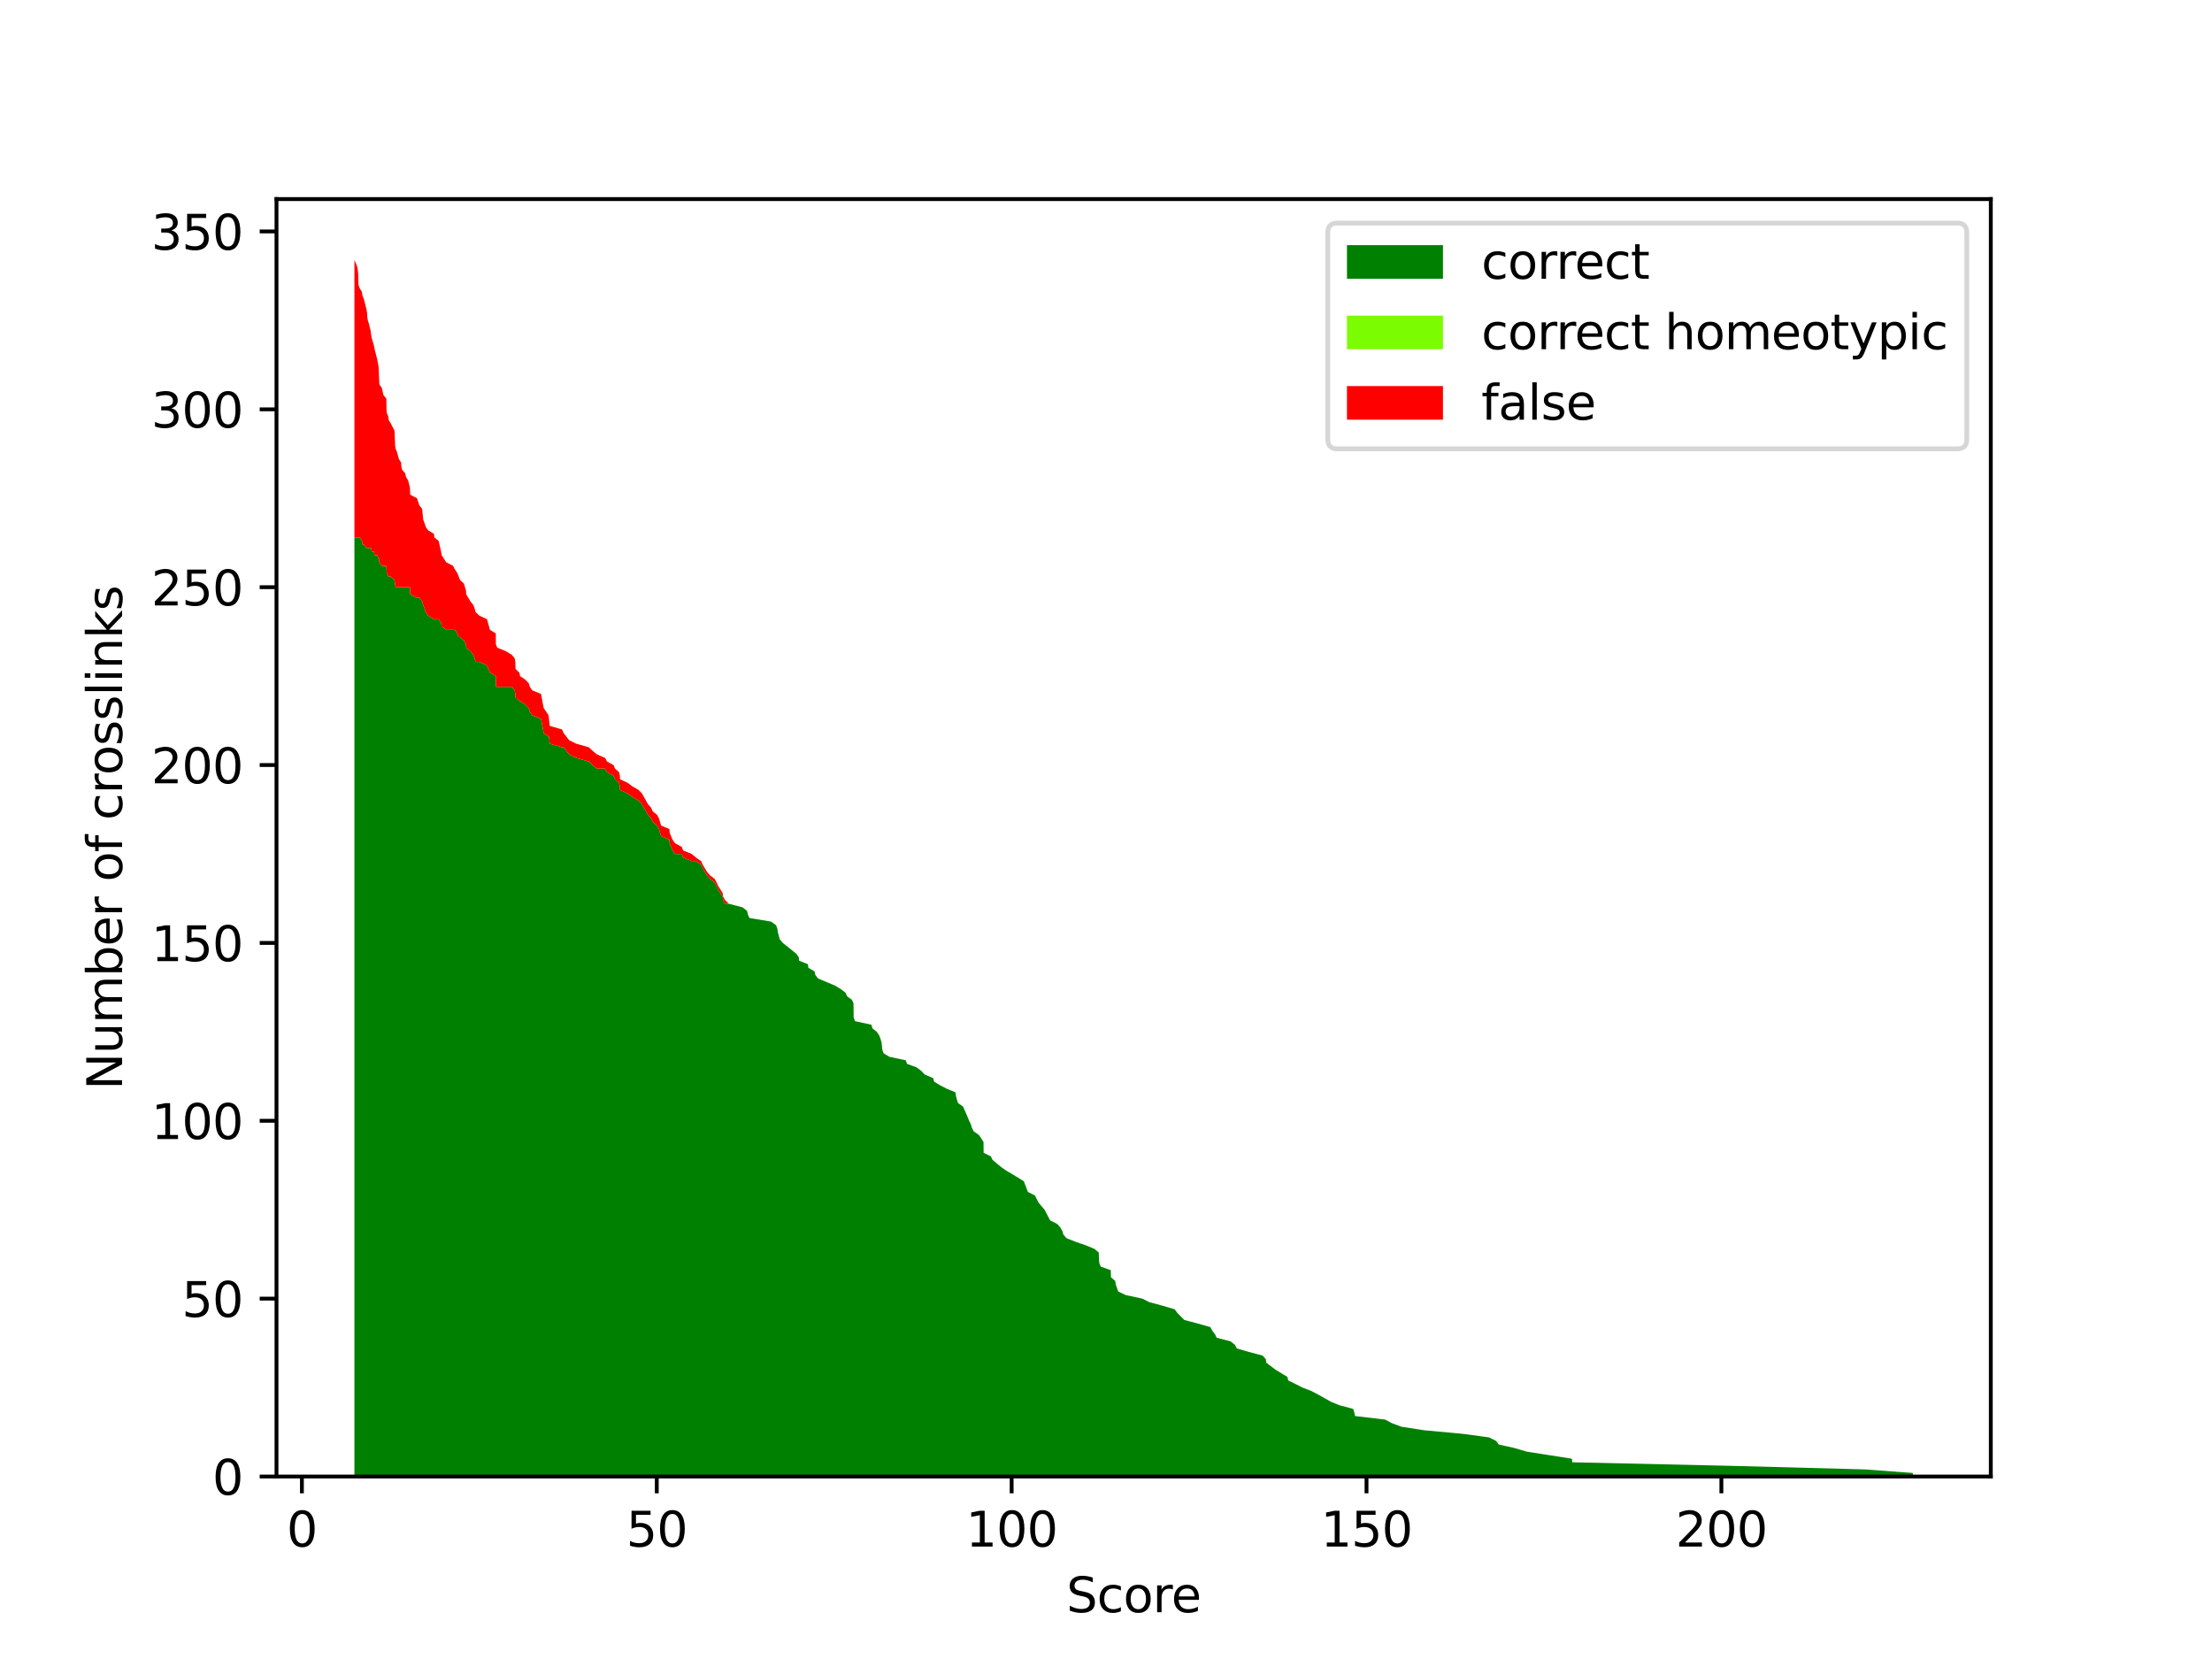 <?xml version="1.0" encoding="utf-8" standalone="no"?>
<!DOCTYPE svg PUBLIC "-//W3C//DTD SVG 1.1//EN"
  "http://www.w3.org/Graphics/SVG/1.1/DTD/svg11.dtd">
<svg xmlns:xlink="http://www.w3.org/1999/xlink" width="460.8pt" height="345.6pt" viewBox="0 0 460.8 345.6" xmlns="http://www.w3.org/2000/svg" version="1.1">
 <defs>
  <style type="text/css">*{stroke-linejoin: round; stroke-linecap: butt}</style>
 </defs>
 <g id="figure_1">
  <g id="patch_1">
   <path d="M 0 345.6 
L 460.8 345.6 
L 460.8 0 
L 0 0 
z
" style="fill: #ffffff"/>
  </g>
  <g id="axes_1">
   <g id="patch_2">
    <path d="M 57.6 307.584 
L 414.72 307.584 
L 414.72 41.472 
L 57.6 41.472 
z
" style="fill: #ffffff"/>
   </g>
   <g id="PolyCollection_1">
    <path d="M 73.833 111.946 
L 73.833 307.584 
L 74.439 307.584 
L 74.557 307.584 
L 74.616 307.584 
L 74.631 307.584 
L 74.675 307.584 
L 74.942 307.584 
L 75.4 307.584 
L 75.503 307.584 
L 75.799 307.584 
L 76.361 307.584 
L 76.479 307.584 
L 76.509 307.584 
L 76.627 307.584 
L 76.864 307.584 
L 77.219 307.584 
L 77.307 307.584 
L 77.44 307.584 
L 77.662 307.584 
L 77.884 307.584 
L 78.017 307.584 
L 78.594 307.584 
L 78.86 307.584 
L 78.904 307.584 
L 78.963 307.584 
L 79.037 307.584 
L 79.54 307.584 
L 79.88 307.584 
L 80.486 307.584 
L 80.516 307.584 
L 80.575 307.584 
L 80.885 307.584 
L 80.974 307.584 
L 81.418 307.584 
L 82.186 307.584 
L 82.305 307.584 
L 82.393 307.584 
L 82.704 307.584 
L 83.103 307.584 
L 83.576 307.584 
L 83.606 307.584 
L 83.768 307.584 
L 84.419 307.584 
L 84.582 307.584 
L 85.025 307.584 
L 85.395 307.584 
L 85.454 307.584 
L 86.873 307.584 
L 87.361 307.584 
L 87.938 307.584 
L 88.16 307.584 
L 88.441 307.584 
L 88.677 307.584 
L 89.165 307.584 
L 90.407 307.584 
L 90.481 307.584 
L 91.383 307.584 
L 91.886 307.584 
L 92.004 307.584 
L 92.95 307.584 
L 94.384 307.584 
L 94.754 307.584 
L 95.271 307.584 
L 95.552 307.584 
L 95.848 307.584 
L 96.646 307.584 
L 97.075 307.584 
L 97.119 307.584 
L 98.007 307.584 
L 98.598 307.584 
L 98.879 307.584 
L 99.071 307.584 
L 99.855 307.584 
L 101.452 307.584 
L 102.073 307.584 
L 103.285 307.584 
L 103.3 307.584 
L 103.581 307.584 
L 105.384 307.584 
L 106.612 307.584 
L 107.218 307.584 
L 107.351 307.584 
L 107.395 307.584 
L 108.194 307.584 
L 108.342 307.584 
L 109.436 307.584 
L 110.145 307.584 
L 110.382 307.584 
L 110.87 307.584 
L 112.703 307.584 
L 113.117 307.584 
L 113.28 307.584 
L 114.27 307.584 
L 114.359 307.584 
L 114.537 307.584 
L 117.094 307.584 
L 117.405 307.584 
L 118.558 307.584 
L 120.037 307.584 
L 122.668 307.584 
L 123.437 307.584 
L 124.354 307.584 
L 126.054 307.584 
L 126.453 307.584 
L 127.799 307.584 
L 128.124 307.584 
L 128.967 307.584 
L 129.13 307.584 
L 129.159 307.584 
L 130.756 307.584 
L 131.747 307.584 
L 133.033 307.584 
L 133.743 307.584 
L 134.985 307.584 
L 135.65 307.584 
L 135.96 307.584 
L 136.877 307.584 
L 137.276 307.584 
L 137.72 307.584 
L 139.464 307.584 
L 139.494 307.584 
L 140.115 307.584 
L 140.647 307.584 
L 142.022 307.584 
L 142.303 307.584 
L 144.107 307.584 
L 144.979 307.584 
L 146.059 307.584 
L 146.384 307.584 
L 147.271 307.584 
L 147.907 307.584 
L 148.883 307.584 
L 149.282 307.584 
L 149.622 307.584 
L 150.553 307.584 
L 150.642 307.584 
L 151.071 307.584 
L 151.825 307.584 
L 154.693 307.584 
L 155.625 307.584 
L 155.802 307.584 
L 156.113 307.584 
L 160.607 307.584 
L 161.657 307.584 
L 161.938 307.584 
L 162.042 307.584 
L 162.441 307.584 
L 163.077 307.584 
L 165.856 307.584 
L 166.388 307.584 
L 166.477 307.584 
L 168.31 307.584 
L 168.399 307.584 
L 169.686 307.584 
L 169.848 307.584 
L 170.425 307.584 
L 173.944 307.584 
L 175.171 307.584 
L 176.132 307.584 
L 176.472 307.584 
L 177.477 307.584 
L 177.803 307.584 
L 177.832 307.584 
L 178.128 307.584 
L 181.528 307.584 
L 181.735 307.584 
L 182.652 307.584 
L 183.155 307.584 
L 183.436 307.584 
L 183.643 307.584 
L 183.805 307.584 
L 184.057 307.584 
L 185.24 307.584 
L 188.685 307.584 
L 188.951 307.584 
L 190.976 307.584 
L 191.937 307.584 
L 192.647 307.584 
L 194.392 307.584 
L 194.599 307.584 
L 195.811 307.584 
L 197.23 307.584 
L 199.034 307.584 
L 199.138 307.584 
L 199.33 307.584 
L 199.567 307.584 
L 200.616 307.584 
L 201.282 307.584 
L 201.888 307.584 
L 202.257 307.584 
L 202.464 307.584 
L 202.864 307.584 
L 203.928 307.584 
L 204.446 307.584 
L 204.889 307.584 
L 204.904 307.584 
L 206.412 307.584 
L 206.767 307.584 
L 208.541 307.584 
L 209.606 307.584 
L 212.09 307.584 
L 213.287 307.584 
L 214.13 307.584 
L 215.594 307.584 
L 216.348 307.584 
L 216.969 307.584 
L 217.605 307.584 
L 218.758 307.584 
L 220.236 307.584 
L 220.887 307.584 
L 221.316 307.584 
L 221.523 307.584 
L 222.173 307.584 
L 224.021 307.584 
L 226.165 307.584 
L 227.969 307.584 
L 228.886 307.584 
L 228.945 307.584 
L 229.004 307.584 
L 229.314 307.584 
L 231.399 307.584 
L 231.429 307.584 
L 232.316 307.584 
L 232.434 307.584 
L 232.937 307.584 
L 234.534 307.584 
L 237.979 307.584 
L 239.442 307.584 
L 242.222 307.584 
L 244.721 307.584 
L 245.253 307.584 
L 246.731 307.584 
L 249.541 307.584 
L 252.143 307.584 
L 252.542 307.584 
L 253.104 307.584 
L 253.459 307.584 
L 256.342 307.584 
L 257.273 307.584 
L 257.643 307.584 
L 260.201 307.584 
L 263.025 307.584 
L 263.69 307.584 
L 263.779 307.584 
L 265.745 307.584 
L 268.185 307.584 
L 268.362 307.584 
L 269.885 307.584 
L 271.334 307.584 
L 273.241 307.584 
L 274.646 307.584 
L 277.278 307.584 
L 279.111 307.584 
L 281.891 307.584 
L 282.127 307.584 
L 282.275 307.584 
L 288.559 307.584 
L 289.949 307.584 
L 291.93 307.584 
L 296.676 307.584 
L 304.675 307.584 
L 310.175 307.584 
L 311.668 307.584 
L 312.201 307.584 
L 315.512 307.584 
L 318.011 307.584 
L 322.742 307.584 
L 327.459 307.584 
L 327.533 307.584 
L 360.593 307.584 
L 388.419 307.584 
L 398.487 307.584 
L 398.487 306.843 
L 398.487 306.843 
L 388.419 306.102 
L 360.593 305.361 
L 327.533 304.62 
L 327.459 303.879 
L 322.742 303.138 
L 318.011 302.397 
L 315.512 301.656 
L 312.201 300.915 
L 311.668 300.173 
L 310.175 299.432 
L 304.675 298.691 
L 296.676 297.95 
L 291.93 297.209 
L 289.949 296.468 
L 288.559 295.727 
L 282.275 294.986 
L 282.127 294.245 
L 281.891 293.504 
L 279.111 292.763 
L 277.278 292.022 
L 274.646 290.54 
L 273.241 289.799 
L 271.334 289.058 
L 269.885 288.317 
L 268.362 287.576 
L 268.185 286.835 
L 265.745 285.352 
L 263.779 283.87 
L 263.69 283.129 
L 263.025 282.388 
L 260.201 281.647 
L 257.643 280.906 
L 257.273 280.165 
L 256.342 279.424 
L 253.459 278.683 
L 253.104 277.942 
L 252.542 277.201 
L 252.143 276.46 
L 249.541 275.719 
L 246.731 274.978 
L 245.253 273.496 
L 244.721 272.755 
L 242.222 272.013 
L 239.442 271.272 
L 237.979 270.531 
L 234.534 269.79 
L 232.937 269.049 
L 232.434 267.567 
L 232.316 266.826 
L 231.429 266.085 
L 231.399 264.603 
L 229.314 263.862 
L 229.004 263.121 
L 228.945 262.38 
L 228.886 260.898 
L 227.969 260.157 
L 226.165 259.416 
L 224.021 258.675 
L 222.173 257.933 
L 221.523 257.192 
L 221.316 256.451 
L 220.887 255.71 
L 220.236 254.969 
L 218.758 254.228 
L 217.605 252.005 
L 216.969 251.264 
L 216.348 250.523 
L 215.594 249.041 
L 214.13 248.3 
L 213.287 246.077 
L 212.09 245.336 
L 209.606 243.853 
L 208.541 243.112 
L 206.767 241.63 
L 206.412 240.889 
L 204.904 240.148 
L 204.889 237.925 
L 204.446 237.184 
L 203.928 236.443 
L 202.864 235.702 
L 202.464 234.961 
L 202.257 234.22 
L 201.888 233.479 
L 201.282 231.997 
L 200.616 230.515 
L 199.567 229.773 
L 199.33 229.032 
L 199.138 228.291 
L 199.034 227.55 
L 197.23 226.809 
L 195.811 226.068 
L 194.599 225.327 
L 194.392 224.586 
L 192.647 223.845 
L 191.937 223.104 
L 190.976 222.363 
L 188.951 221.622 
L 188.685 220.881 
L 185.24 220.14 
L 184.057 219.399 
L 183.805 218.658 
L 183.643 217.176 
L 183.436 216.435 
L 183.155 215.693 
L 182.652 214.952 
L 181.735 214.211 
L 181.528 213.47 
L 178.128 212.729 
L 177.832 211.988 
L 177.803 209.024 
L 177.477 208.283 
L 176.472 207.542 
L 176.132 206.801 
L 175.171 206.06 
L 173.944 205.319 
L 170.425 203.837 
L 169.848 203.096 
L 169.686 202.355 
L 168.399 201.613 
L 168.31 200.872 
L 166.477 200.131 
L 166.388 199.39 
L 165.856 198.649 
L 163.077 196.426 
L 162.441 195.685 
L 162.042 194.203 
L 161.938 193.462 
L 161.657 192.721 
L 160.607 191.98 
L 156.113 191.239 
L 155.802 190.498 
L 155.625 189.757 
L 154.693 189.016 
L 151.825 188.275 
L 151.071 188.275 
L 150.642 187.533 
L 150.553 186.792 
L 149.622 185.31 
L 149.282 184.569 
L 148.883 183.828 
L 147.907 183.087 
L 147.271 182.346 
L 146.384 180.864 
L 146.059 180.123 
L 144.979 179.382 
L 144.107 179.382 
L 142.303 178.641 
L 142.022 177.9 
L 140.647 177.9 
L 140.115 177.159 
L 139.494 175.677 
L 139.464 174.936 
L 137.72 174.195 
L 137.276 172.712 
L 136.877 171.971 
L 135.96 171.23 
L 135.65 170.489 
L 134.985 169.748 
L 133.743 167.525 
L 133.033 166.784 
L 131.747 166.043 
L 130.756 165.302 
L 129.159 164.561 
L 129.13 163.82 
L 128.967 163.079 
L 128.124 162.338 
L 127.799 161.597 
L 126.453 160.856 
L 126.054 160.115 
L 124.354 160.115 
L 123.437 159.373 
L 122.668 158.632 
L 120.037 157.891 
L 118.558 157.15 
L 117.405 155.668 
L 117.094 155.668 
L 114.537 154.927 
L 114.359 153.445 
L 114.27 153.445 
L 113.28 152.704 
L 113.117 151.963 
L 112.703 149.74 
L 110.87 148.999 
L 110.382 148.258 
L 110.145 147.517 
L 109.436 146.776 
L 108.342 146.035 
L 108.194 146.035 
L 107.395 145.293 
L 107.351 144.552 
L 107.218 143.811 
L 106.612 143.07 
L 105.384 143.07 
L 103.581 143.07 
L 103.3 143.07 
L 103.285 140.847 
L 102.073 140.106 
L 101.452 138.624 
L 99.855 137.883 
L 99.071 137.883 
L 98.879 137.142 
L 98.598 136.401 
L 98.007 135.66 
L 97.119 134.919 
L 97.075 134.178 
L 96.646 133.437 
L 95.848 132.696 
L 95.552 132.696 
L 95.271 131.955 
L 94.754 131.213 
L 94.384 131.213 
L 92.95 131.213 
L 92.004 130.472 
L 91.886 129.731 
L 91.383 128.99 
L 90.481 128.99 
L 90.407 128.99 
L 89.165 128.249 
L 88.677 127.508 
L 88.441 126.767 
L 88.16 126.026 
L 87.938 125.285 
L 87.361 124.544 
L 86.873 124.544 
L 85.454 123.803 
L 85.395 122.321 
L 85.025 122.321 
L 84.582 122.321 
L 84.419 122.321 
L 83.768 122.321 
L 83.606 122.321 
L 83.576 122.321 
L 83.103 122.321 
L 82.704 122.321 
L 82.393 122.321 
L 82.305 121.58 
L 82.186 120.839 
L 81.418 120.098 
L 80.974 120.098 
L 80.885 120.098 
L 80.575 119.357 
L 80.516 118.616 
L 80.486 117.875 
L 79.88 117.875 
L 79.54 117.875 
L 79.037 117.133 
L 78.963 116.392 
L 78.904 116.392 
L 78.86 116.392 
L 78.594 115.651 
L 78.017 115.651 
L 77.884 114.91 
L 77.662 114.91 
L 77.44 114.91 
L 77.307 114.169 
L 77.219 114.169 
L 76.864 114.169 
L 76.627 114.169 
L 76.509 114.169 
L 76.479 114.169 
L 76.361 114.169 
L 75.799 113.428 
L 75.503 113.428 
L 75.4 112.687 
L 74.942 111.946 
L 74.675 111.946 
L 74.631 111.946 
L 74.616 111.946 
L 74.557 111.946 
L 74.439 111.946 
L 73.833 111.946 
z
" clip-path="url(#p757b08c374)" style="fill: #008000"/>
   </g>
   <g id="PolyCollection_2">
    <path d="M 73.833 111.946 
L 73.833 111.946 
L 74.439 111.946 
L 74.557 111.946 
L 74.616 111.946 
L 74.631 111.946 
L 74.675 111.946 
L 74.942 111.946 
L 75.4 112.687 
L 75.503 113.428 
L 75.799 113.428 
L 76.361 114.169 
L 76.479 114.169 
L 76.509 114.169 
L 76.627 114.169 
L 76.864 114.169 
L 77.219 114.169 
L 77.307 114.169 
L 77.44 114.91 
L 77.662 114.91 
L 77.884 114.91 
L 78.017 115.651 
L 78.594 115.651 
L 78.86 116.392 
L 78.904 116.392 
L 78.963 116.392 
L 79.037 117.133 
L 79.54 117.875 
L 79.88 117.875 
L 80.486 117.875 
L 80.516 118.616 
L 80.575 119.357 
L 80.885 120.098 
L 80.974 120.098 
L 81.418 120.098 
L 82.186 120.839 
L 82.305 121.58 
L 82.393 122.321 
L 82.704 122.321 
L 83.103 122.321 
L 83.576 122.321 
L 83.606 122.321 
L 83.768 122.321 
L 84.419 122.321 
L 84.582 122.321 
L 85.025 122.321 
L 85.395 122.321 
L 85.454 123.803 
L 86.873 124.544 
L 87.361 124.544 
L 87.938 125.285 
L 88.16 126.026 
L 88.441 126.767 
L 88.677 127.508 
L 89.165 128.249 
L 90.407 128.99 
L 90.481 128.99 
L 91.383 128.99 
L 91.886 129.731 
L 92.004 130.472 
L 92.95 131.213 
L 94.384 131.213 
L 94.754 131.213 
L 95.271 131.955 
L 95.552 132.696 
L 95.848 132.696 
L 96.646 133.437 
L 97.075 134.178 
L 97.119 134.919 
L 98.007 135.66 
L 98.598 136.401 
L 98.879 137.142 
L 99.071 137.883 
L 99.855 137.883 
L 101.452 138.624 
L 102.073 140.106 
L 103.285 140.847 
L 103.3 143.07 
L 103.581 143.07 
L 105.384 143.07 
L 106.612 143.07 
L 107.218 143.811 
L 107.351 144.552 
L 107.395 145.293 
L 108.194 146.035 
L 108.342 146.035 
L 109.436 146.776 
L 110.145 147.517 
L 110.382 148.258 
L 110.87 148.999 
L 112.703 149.74 
L 113.117 151.963 
L 113.28 152.704 
L 114.27 153.445 
L 114.359 153.445 
L 114.537 154.927 
L 117.094 155.668 
L 117.405 155.668 
L 118.558 157.15 
L 120.037 157.891 
L 122.668 158.632 
L 123.437 159.373 
L 124.354 160.115 
L 126.054 160.115 
L 126.453 160.856 
L 127.799 161.597 
L 128.124 162.338 
L 128.967 163.079 
L 129.13 163.82 
L 129.159 164.561 
L 130.756 165.302 
L 131.747 166.043 
L 133.033 166.784 
L 133.743 167.525 
L 134.985 169.748 
L 135.65 170.489 
L 135.96 171.23 
L 136.877 171.971 
L 137.276 172.712 
L 137.72 174.195 
L 139.464 174.936 
L 139.494 175.677 
L 140.115 177.159 
L 140.647 177.9 
L 142.022 177.9 
L 142.303 178.641 
L 144.107 179.382 
L 144.979 179.382 
L 146.059 180.123 
L 146.384 180.864 
L 147.271 182.346 
L 147.907 183.087 
L 148.883 183.828 
L 149.282 184.569 
L 149.622 185.31 
L 150.553 186.792 
L 150.642 187.533 
L 151.071 188.275 
L 151.825 188.275 
L 154.693 189.016 
L 155.625 189.757 
L 155.802 190.498 
L 156.113 191.239 
L 160.607 191.98 
L 161.657 192.721 
L 161.938 193.462 
L 162.042 194.203 
L 162.441 195.685 
L 163.077 196.426 
L 165.856 198.649 
L 166.388 199.39 
L 166.477 200.131 
L 168.31 200.872 
L 168.399 201.613 
L 169.686 202.355 
L 169.848 203.096 
L 170.425 203.837 
L 173.944 205.319 
L 175.171 206.06 
L 176.132 206.801 
L 176.472 207.542 
L 177.477 208.283 
L 177.803 209.024 
L 177.832 211.988 
L 178.128 212.729 
L 181.528 213.47 
L 181.735 214.211 
L 182.652 214.952 
L 183.155 215.693 
L 183.436 216.435 
L 183.643 217.176 
L 183.805 218.658 
L 184.057 219.399 
L 185.24 220.14 
L 188.685 220.881 
L 188.951 221.622 
L 190.976 222.363 
L 191.937 223.104 
L 192.647 223.845 
L 194.392 224.586 
L 194.599 225.327 
L 195.811 226.068 
L 197.23 226.809 
L 199.034 227.55 
L 199.138 228.291 
L 199.33 229.032 
L 199.567 229.773 
L 200.616 230.515 
L 201.282 231.997 
L 201.888 233.479 
L 202.257 234.22 
L 202.464 234.961 
L 202.864 235.702 
L 203.928 236.443 
L 204.446 237.184 
L 204.889 237.925 
L 204.904 240.148 
L 206.412 240.889 
L 206.767 241.63 
L 208.541 243.112 
L 209.606 243.853 
L 212.09 245.336 
L 213.287 246.077 
L 214.13 248.3 
L 215.594 249.041 
L 216.348 250.523 
L 216.969 251.264 
L 217.605 252.005 
L 218.758 254.228 
L 220.236 254.969 
L 220.887 255.71 
L 221.316 256.451 
L 221.523 257.192 
L 222.173 257.933 
L 224.021 258.675 
L 226.165 259.416 
L 227.969 260.157 
L 228.886 260.898 
L 228.945 262.38 
L 229.004 263.121 
L 229.314 263.862 
L 231.399 264.603 
L 231.429 266.085 
L 232.316 266.826 
L 232.434 267.567 
L 232.937 269.049 
L 234.534 269.79 
L 237.979 270.531 
L 239.442 271.272 
L 242.222 272.013 
L 244.721 272.755 
L 245.253 273.496 
L 246.731 274.978 
L 249.541 275.719 
L 252.143 276.46 
L 252.542 277.201 
L 253.104 277.942 
L 253.459 278.683 
L 256.342 279.424 
L 257.273 280.165 
L 257.643 280.906 
L 260.201 281.647 
L 263.025 282.388 
L 263.69 283.129 
L 263.779 283.87 
L 265.745 285.352 
L 268.185 286.835 
L 268.362 287.576 
L 269.885 288.317 
L 271.334 289.058 
L 273.241 289.799 
L 274.646 290.54 
L 277.278 292.022 
L 279.111 292.763 
L 281.891 293.504 
L 282.127 294.245 
L 282.275 294.986 
L 288.559 295.727 
L 289.949 296.468 
L 291.93 297.209 
L 296.676 297.95 
L 304.675 298.691 
L 310.175 299.432 
L 311.668 300.173 
L 312.201 300.915 
L 315.512 301.656 
L 318.011 302.397 
L 322.742 303.138 
L 327.459 303.879 
L 327.533 304.62 
L 360.593 305.361 
L 388.419 306.102 
L 398.487 306.843 
L 398.487 306.843 
L 398.487 306.843 
L 388.419 306.102 
L 360.593 305.361 
L 327.533 304.62 
L 327.459 303.879 
L 322.742 303.138 
L 318.011 302.397 
L 315.512 301.656 
L 312.201 300.915 
L 311.668 300.173 
L 310.175 299.432 
L 304.675 298.691 
L 296.676 297.95 
L 291.93 297.209 
L 289.949 296.468 
L 288.559 295.727 
L 282.275 294.986 
L 282.127 294.245 
L 281.891 293.504 
L 279.111 292.763 
L 277.278 292.022 
L 274.646 290.54 
L 273.241 289.799 
L 271.334 289.058 
L 269.885 288.317 
L 268.362 287.576 
L 268.185 286.835 
L 265.745 285.352 
L 263.779 283.87 
L 263.69 283.129 
L 263.025 282.388 
L 260.201 281.647 
L 257.643 280.906 
L 257.273 280.165 
L 256.342 279.424 
L 253.459 278.683 
L 253.104 277.942 
L 252.542 277.201 
L 252.143 276.46 
L 249.541 275.719 
L 246.731 274.978 
L 245.253 273.496 
L 244.721 272.755 
L 242.222 272.013 
L 239.442 271.272 
L 237.979 270.531 
L 234.534 269.79 
L 232.937 269.049 
L 232.434 267.567 
L 232.316 266.826 
L 231.429 266.085 
L 231.399 264.603 
L 229.314 263.862 
L 229.004 263.121 
L 228.945 262.38 
L 228.886 260.898 
L 227.969 260.157 
L 226.165 259.416 
L 224.021 258.675 
L 222.173 257.933 
L 221.523 257.192 
L 221.316 256.451 
L 220.887 255.71 
L 220.236 254.969 
L 218.758 254.228 
L 217.605 252.005 
L 216.969 251.264 
L 216.348 250.523 
L 215.594 249.041 
L 214.13 248.3 
L 213.287 246.077 
L 212.09 245.336 
L 209.606 243.853 
L 208.541 243.112 
L 206.767 241.63 
L 206.412 240.889 
L 204.904 240.148 
L 204.889 237.925 
L 204.446 237.184 
L 203.928 236.443 
L 202.864 235.702 
L 202.464 234.961 
L 202.257 234.22 
L 201.888 233.479 
L 201.282 231.997 
L 200.616 230.515 
L 199.567 229.773 
L 199.33 229.032 
L 199.138 228.291 
L 199.034 227.55 
L 197.23 226.809 
L 195.811 226.068 
L 194.599 225.327 
L 194.392 224.586 
L 192.647 223.845 
L 191.937 223.104 
L 190.976 222.363 
L 188.951 221.622 
L 188.685 220.881 
L 185.24 220.14 
L 184.057 219.399 
L 183.805 218.658 
L 183.643 217.176 
L 183.436 216.435 
L 183.155 215.693 
L 182.652 214.952 
L 181.735 214.211 
L 181.528 213.47 
L 178.128 212.729 
L 177.832 211.988 
L 177.803 209.024 
L 177.477 208.283 
L 176.472 207.542 
L 176.132 206.801 
L 175.171 206.06 
L 173.944 205.319 
L 170.425 203.837 
L 169.848 203.096 
L 169.686 202.355 
L 168.399 201.613 
L 168.31 200.872 
L 166.477 200.131 
L 166.388 199.39 
L 165.856 198.649 
L 163.077 196.426 
L 162.441 195.685 
L 162.042 194.203 
L 161.938 193.462 
L 161.657 192.721 
L 160.607 191.98 
L 156.113 191.239 
L 155.802 190.498 
L 155.625 189.757 
L 154.693 189.016 
L 151.825 188.275 
L 151.071 188.275 
L 150.642 187.533 
L 150.553 186.792 
L 149.622 185.31 
L 149.282 184.569 
L 148.883 183.828 
L 147.907 183.087 
L 147.271 182.346 
L 146.384 180.864 
L 146.059 180.123 
L 144.979 179.382 
L 144.107 179.382 
L 142.303 178.641 
L 142.022 177.9 
L 140.647 177.9 
L 140.115 177.159 
L 139.494 175.677 
L 139.464 174.936 
L 137.72 174.195 
L 137.276 172.712 
L 136.877 171.971 
L 135.96 171.23 
L 135.65 170.489 
L 134.985 169.748 
L 133.743 167.525 
L 133.033 166.784 
L 131.747 166.043 
L 130.756 165.302 
L 129.159 164.561 
L 129.13 163.82 
L 128.967 163.079 
L 128.124 162.338 
L 127.799 161.597 
L 126.453 160.856 
L 126.054 160.115 
L 124.354 160.115 
L 123.437 159.373 
L 122.668 158.632 
L 120.037 157.891 
L 118.558 157.15 
L 117.405 155.668 
L 117.094 155.668 
L 114.537 154.927 
L 114.359 153.445 
L 114.27 153.445 
L 113.28 152.704 
L 113.117 151.963 
L 112.703 149.74 
L 110.87 148.999 
L 110.382 148.258 
L 110.145 147.517 
L 109.436 146.776 
L 108.342 146.035 
L 108.194 146.035 
L 107.395 145.293 
L 107.351 144.552 
L 107.218 143.811 
L 106.612 143.07 
L 105.384 143.07 
L 103.581 143.07 
L 103.3 143.07 
L 103.285 140.847 
L 102.073 140.106 
L 101.452 138.624 
L 99.855 137.883 
L 99.071 137.883 
L 98.879 137.142 
L 98.598 136.401 
L 98.007 135.66 
L 97.119 134.919 
L 97.075 134.178 
L 96.646 133.437 
L 95.848 132.696 
L 95.552 132.696 
L 95.271 131.955 
L 94.754 131.213 
L 94.384 131.213 
L 92.95 131.213 
L 92.004 130.472 
L 91.886 129.731 
L 91.383 128.99 
L 90.481 128.99 
L 90.407 128.99 
L 89.165 128.249 
L 88.677 127.508 
L 88.441 126.767 
L 88.16 126.026 
L 87.938 125.285 
L 87.361 124.544 
L 86.873 124.544 
L 85.454 123.803 
L 85.395 122.321 
L 85.025 122.321 
L 84.582 122.321 
L 84.419 122.321 
L 83.768 122.321 
L 83.606 122.321 
L 83.576 122.321 
L 83.103 122.321 
L 82.704 122.321 
L 82.393 122.321 
L 82.305 121.58 
L 82.186 120.839 
L 81.418 120.098 
L 80.974 120.098 
L 80.885 120.098 
L 80.575 119.357 
L 80.516 118.616 
L 80.486 117.875 
L 79.88 117.875 
L 79.54 117.875 
L 79.037 117.133 
L 78.963 116.392 
L 78.904 116.392 
L 78.86 116.392 
L 78.594 115.651 
L 78.017 115.651 
L 77.884 114.91 
L 77.662 114.91 
L 77.44 114.91 
L 77.307 114.169 
L 77.219 114.169 
L 76.864 114.169 
L 76.627 114.169 
L 76.509 114.169 
L 76.479 114.169 
L 76.361 114.169 
L 75.799 113.428 
L 75.503 113.428 
L 75.4 112.687 
L 74.942 111.946 
L 74.675 111.946 
L 74.631 111.946 
L 74.616 111.946 
L 74.557 111.946 
L 74.439 111.946 
L 73.833 111.946 
z
" clip-path="url(#p757b08c374)" style="fill: #7cfc00"/>
   </g>
   <g id="PolyCollection_3">
    <path d="M 73.833 54.144 
L 73.833 111.946 
L 74.439 111.946 
L 74.557 111.946 
L 74.616 111.946 
L 74.631 111.946 
L 74.675 111.946 
L 74.942 111.946 
L 75.4 112.687 
L 75.503 113.428 
L 75.799 113.428 
L 76.361 114.169 
L 76.479 114.169 
L 76.509 114.169 
L 76.627 114.169 
L 76.864 114.169 
L 77.219 114.169 
L 77.307 114.169 
L 77.44 114.91 
L 77.662 114.91 
L 77.884 114.91 
L 78.017 115.651 
L 78.594 115.651 
L 78.86 116.392 
L 78.904 116.392 
L 78.963 116.392 
L 79.037 117.133 
L 79.54 117.875 
L 79.88 117.875 
L 80.486 117.875 
L 80.516 118.616 
L 80.575 119.357 
L 80.885 120.098 
L 80.974 120.098 
L 81.418 120.098 
L 82.186 120.839 
L 82.305 121.58 
L 82.393 122.321 
L 82.704 122.321 
L 83.103 122.321 
L 83.576 122.321 
L 83.606 122.321 
L 83.768 122.321 
L 84.419 122.321 
L 84.582 122.321 
L 85.025 122.321 
L 85.395 122.321 
L 85.454 123.803 
L 86.873 124.544 
L 87.361 124.544 
L 87.938 125.285 
L 88.16 126.026 
L 88.441 126.767 
L 88.677 127.508 
L 89.165 128.249 
L 90.407 128.99 
L 90.481 128.99 
L 91.383 128.99 
L 91.886 129.731 
L 92.004 130.472 
L 92.95 131.213 
L 94.384 131.213 
L 94.754 131.213 
L 95.271 131.955 
L 95.552 132.696 
L 95.848 132.696 
L 96.646 133.437 
L 97.075 134.178 
L 97.119 134.919 
L 98.007 135.66 
L 98.598 136.401 
L 98.879 137.142 
L 99.071 137.883 
L 99.855 137.883 
L 101.452 138.624 
L 102.073 140.106 
L 103.285 140.847 
L 103.3 143.07 
L 103.581 143.07 
L 105.384 143.07 
L 106.612 143.07 
L 107.218 143.811 
L 107.351 144.552 
L 107.395 145.293 
L 108.194 146.035 
L 108.342 146.035 
L 109.436 146.776 
L 110.145 147.517 
L 110.382 148.258 
L 110.87 148.999 
L 112.703 149.74 
L 113.117 151.963 
L 113.28 152.704 
L 114.27 153.445 
L 114.359 153.445 
L 114.537 154.927 
L 117.094 155.668 
L 117.405 155.668 
L 118.558 157.15 
L 120.037 157.891 
L 122.668 158.632 
L 123.437 159.373 
L 124.354 160.115 
L 126.054 160.115 
L 126.453 160.856 
L 127.799 161.597 
L 128.124 162.338 
L 128.967 163.079 
L 129.13 163.82 
L 129.159 164.561 
L 130.756 165.302 
L 131.747 166.043 
L 133.033 166.784 
L 133.743 167.525 
L 134.985 169.748 
L 135.65 170.489 
L 135.96 171.23 
L 136.877 171.971 
L 137.276 172.712 
L 137.72 174.195 
L 139.464 174.936 
L 139.494 175.677 
L 140.115 177.159 
L 140.647 177.9 
L 142.022 177.9 
L 142.303 178.641 
L 144.107 179.382 
L 144.979 179.382 
L 146.059 180.123 
L 146.384 180.864 
L 147.271 182.346 
L 147.907 183.087 
L 148.883 183.828 
L 149.282 184.569 
L 149.622 185.31 
L 150.553 186.792 
L 150.642 187.533 
L 151.071 188.275 
L 151.825 188.275 
L 154.693 189.016 
L 155.625 189.757 
L 155.802 190.498 
L 156.113 191.239 
L 160.607 191.98 
L 161.657 192.721 
L 161.938 193.462 
L 162.042 194.203 
L 162.441 195.685 
L 163.077 196.426 
L 165.856 198.649 
L 166.388 199.39 
L 166.477 200.131 
L 168.31 200.872 
L 168.399 201.613 
L 169.686 202.355 
L 169.848 203.096 
L 170.425 203.837 
L 173.944 205.319 
L 175.171 206.06 
L 176.132 206.801 
L 176.472 207.542 
L 177.477 208.283 
L 177.803 209.024 
L 177.832 211.988 
L 178.128 212.729 
L 181.528 213.47 
L 181.735 214.211 
L 182.652 214.952 
L 183.155 215.693 
L 183.436 216.435 
L 183.643 217.176 
L 183.805 218.658 
L 184.057 219.399 
L 185.24 220.14 
L 188.685 220.881 
L 188.951 221.622 
L 190.976 222.363 
L 191.937 223.104 
L 192.647 223.845 
L 194.392 224.586 
L 194.599 225.327 
L 195.811 226.068 
L 197.23 226.809 
L 199.034 227.55 
L 199.138 228.291 
L 199.33 229.032 
L 199.567 229.773 
L 200.616 230.515 
L 201.282 231.997 
L 201.888 233.479 
L 202.257 234.22 
L 202.464 234.961 
L 202.864 235.702 
L 203.928 236.443 
L 204.446 237.184 
L 204.889 237.925 
L 204.904 240.148 
L 206.412 240.889 
L 206.767 241.63 
L 208.541 243.112 
L 209.606 243.853 
L 212.09 245.336 
L 213.287 246.077 
L 214.13 248.3 
L 215.594 249.041 
L 216.348 250.523 
L 216.969 251.264 
L 217.605 252.005 
L 218.758 254.228 
L 220.236 254.969 
L 220.887 255.71 
L 221.316 256.451 
L 221.523 257.192 
L 222.173 257.933 
L 224.021 258.675 
L 226.165 259.416 
L 227.969 260.157 
L 228.886 260.898 
L 228.945 262.38 
L 229.004 263.121 
L 229.314 263.862 
L 231.399 264.603 
L 231.429 266.085 
L 232.316 266.826 
L 232.434 267.567 
L 232.937 269.049 
L 234.534 269.79 
L 237.979 270.531 
L 239.442 271.272 
L 242.222 272.013 
L 244.721 272.755 
L 245.253 273.496 
L 246.731 274.978 
L 249.541 275.719 
L 252.143 276.46 
L 252.542 277.201 
L 253.104 277.942 
L 253.459 278.683 
L 256.342 279.424 
L 257.273 280.165 
L 257.643 280.906 
L 260.201 281.647 
L 263.025 282.388 
L 263.69 283.129 
L 263.779 283.87 
L 265.745 285.352 
L 268.185 286.835 
L 268.362 287.576 
L 269.885 288.317 
L 271.334 289.058 
L 273.241 289.799 
L 274.646 290.54 
L 277.278 292.022 
L 279.111 292.763 
L 281.891 293.504 
L 282.127 294.245 
L 282.275 294.986 
L 288.559 295.727 
L 289.949 296.468 
L 291.93 297.209 
L 296.676 297.95 
L 304.675 298.691 
L 310.175 299.432 
L 311.668 300.173 
L 312.201 300.915 
L 315.512 301.656 
L 318.011 302.397 
L 322.742 303.138 
L 327.459 303.879 
L 327.533 304.62 
L 360.593 305.361 
L 388.419 306.102 
L 398.487 306.843 
L 398.487 306.843 
L 398.487 306.843 
L 388.419 306.102 
L 360.593 305.361 
L 327.533 304.62 
L 327.459 303.879 
L 322.742 303.138 
L 318.011 302.397 
L 315.512 301.656 
L 312.201 300.915 
L 311.668 300.173 
L 310.175 299.432 
L 304.675 298.691 
L 296.676 297.95 
L 291.93 297.209 
L 289.949 296.468 
L 288.559 295.727 
L 282.275 294.986 
L 282.127 294.245 
L 281.891 293.504 
L 279.111 292.763 
L 277.278 292.022 
L 274.646 290.54 
L 273.241 289.799 
L 271.334 289.058 
L 269.885 288.317 
L 268.362 287.576 
L 268.185 286.835 
L 265.745 285.352 
L 263.779 283.87 
L 263.69 283.129 
L 263.025 282.388 
L 260.201 281.647 
L 257.643 280.906 
L 257.273 280.165 
L 256.342 279.424 
L 253.459 278.683 
L 253.104 277.942 
L 252.542 277.201 
L 252.143 276.46 
L 249.541 275.719 
L 246.731 274.978 
L 245.253 273.496 
L 244.721 272.755 
L 242.222 272.013 
L 239.442 271.272 
L 237.979 270.531 
L 234.534 269.79 
L 232.937 269.049 
L 232.434 267.567 
L 232.316 266.826 
L 231.429 266.085 
L 231.399 264.603 
L 229.314 263.862 
L 229.004 263.121 
L 228.945 262.38 
L 228.886 260.898 
L 227.969 260.157 
L 226.165 259.416 
L 224.021 258.675 
L 222.173 257.933 
L 221.523 257.192 
L 221.316 256.451 
L 220.887 255.71 
L 220.236 254.969 
L 218.758 254.228 
L 217.605 252.005 
L 216.969 251.264 
L 216.348 250.523 
L 215.594 249.041 
L 214.13 248.3 
L 213.287 246.077 
L 212.09 245.336 
L 209.606 243.853 
L 208.541 243.112 
L 206.767 241.63 
L 206.412 240.889 
L 204.904 240.148 
L 204.889 237.925 
L 204.446 237.184 
L 203.928 236.443 
L 202.864 235.702 
L 202.464 234.961 
L 202.257 234.22 
L 201.888 233.479 
L 201.282 231.997 
L 200.616 230.515 
L 199.567 229.773 
L 199.33 229.032 
L 199.138 228.291 
L 199.034 227.55 
L 197.23 226.809 
L 195.811 226.068 
L 194.599 225.327 
L 194.392 224.586 
L 192.647 223.845 
L 191.937 223.104 
L 190.976 222.363 
L 188.951 221.622 
L 188.685 220.881 
L 185.24 220.14 
L 184.057 219.399 
L 183.805 218.658 
L 183.643 217.176 
L 183.436 216.435 
L 183.155 215.693 
L 182.652 214.952 
L 181.735 214.211 
L 181.528 213.47 
L 178.128 212.729 
L 177.832 211.988 
L 177.803 209.024 
L 177.477 208.283 
L 176.472 207.542 
L 176.132 206.801 
L 175.171 206.06 
L 173.944 205.319 
L 170.425 203.837 
L 169.848 203.096 
L 169.686 202.355 
L 168.399 201.613 
L 168.31 200.872 
L 166.477 200.131 
L 166.388 199.39 
L 165.856 198.649 
L 163.077 196.426 
L 162.441 195.685 
L 162.042 194.203 
L 161.938 193.462 
L 161.657 192.721 
L 160.607 191.98 
L 156.113 191.239 
L 155.802 190.498 
L 155.625 189.757 
L 154.693 189.016 
L 151.825 188.275 
L 151.071 187.533 
L 150.642 186.792 
L 150.553 186.051 
L 149.622 184.569 
L 149.282 183.828 
L 148.883 183.087 
L 147.907 182.346 
L 147.271 181.605 
L 146.384 180.123 
L 146.059 179.382 
L 144.979 178.641 
L 144.107 177.9 
L 142.303 177.159 
L 142.022 176.418 
L 140.647 175.677 
L 140.115 174.936 
L 139.494 173.453 
L 139.464 172.712 
L 137.72 171.971 
L 137.276 170.489 
L 136.877 169.748 
L 135.96 169.007 
L 135.65 168.266 
L 134.985 167.525 
L 133.743 165.302 
L 133.033 164.561 
L 131.747 163.82 
L 130.756 163.079 
L 129.159 162.338 
L 129.13 161.597 
L 128.967 160.856 
L 128.124 160.115 
L 127.799 159.373 
L 126.453 158.632 
L 126.054 157.891 
L 124.354 157.15 
L 123.437 156.409 
L 122.668 155.668 
L 120.037 154.927 
L 118.558 154.186 
L 117.405 152.704 
L 117.094 151.963 
L 114.537 151.222 
L 114.359 149.74 
L 114.27 148.999 
L 113.28 147.517 
L 113.117 146.776 
L 112.703 144.552 
L 110.87 143.811 
L 110.382 143.07 
L 110.145 142.329 
L 109.436 141.588 
L 108.342 140.847 
L 108.194 140.106 
L 107.395 139.365 
L 107.351 137.883 
L 107.218 137.142 
L 106.612 136.401 
L 105.384 135.66 
L 103.581 134.919 
L 103.3 134.178 
L 103.285 131.955 
L 102.073 131.213 
L 101.452 128.99 
L 99.855 128.249 
L 99.071 127.508 
L 98.879 126.767 
L 98.598 126.026 
L 98.007 125.285 
L 97.119 123.803 
L 97.075 123.062 
L 96.646 121.58 
L 95.848 120.839 
L 95.552 120.098 
L 95.271 119.357 
L 94.754 118.616 
L 94.384 117.875 
L 92.95 117.133 
L 92.004 115.651 
L 91.886 114.91 
L 91.383 112.687 
L 90.481 111.946 
L 90.407 111.205 
L 89.165 110.464 
L 88.677 109.723 
L 88.441 108.982 
L 88.16 108.241 
L 87.938 106.018 
L 87.361 105.277 
L 86.873 103.795 
L 85.454 103.053 
L 85.395 101.571 
L 85.025 100.089 
L 84.582 99.348 
L 84.419 98.607 
L 83.768 97.866 
L 83.606 97.125 
L 83.576 96.384 
L 83.103 95.643 
L 82.704 94.161 
L 82.393 93.42 
L 82.305 92.679 
L 82.186 89.715 
L 81.418 88.232 
L 80.974 87.491 
L 80.885 86.75 
L 80.575 86.009 
L 80.516 85.268 
L 80.486 83.045 
L 79.88 82.304 
L 79.54 80.822 
L 79.037 80.081 
L 78.963 78.599 
L 78.904 77.117 
L 78.86 76.376 
L 78.594 74.893 
L 78.017 72.67 
L 77.884 71.929 
L 77.662 71.188 
L 77.44 70.447 
L 77.307 69.706 
L 77.219 68.965 
L 76.864 67.483 
L 76.627 66.742 
L 76.509 66.001 
L 76.479 65.26 
L 76.361 64.519 
L 75.799 62.296 
L 75.503 61.555 
L 75.4 60.813 
L 74.942 60.072 
L 74.675 59.331 
L 74.631 57.849 
L 74.616 57.108 
L 74.557 56.367 
L 74.439 55.626 
L 73.833 54.144 
z
" clip-path="url(#p757b08c374)" style="fill: #ff0000"/>
   </g>
   <g id="matplotlib.axis_1">
    <g id="xtick_1">
     <g id="line2d_1">
      <defs>
       <path id="m533e896736" d="M 0 0 
L 0 3.5 
" style="stroke: #000000; stroke-width: 0.8"/>
      </defs>
      <g>
       <use xlink:href="#m533e896736" x="62.892" y="307.584" style="stroke: #000000; stroke-width: 0.8"/>
      </g>
     </g>
     <g id="text_1">
      <!-- 0 -->
      <g transform="translate(59.71 322.182)scale(0.1 -0.1)">
       <defs>
        <path id="DejaVuSans-30" d="M 2034 4250 
Q 1547 4250 1301 3770 
Q 1056 3291 1056 2328 
Q 1056 1369 1301 889 
Q 1547 409 2034 409 
Q 2525 409 2770 889 
Q 3016 1369 3016 2328 
Q 3016 3291 2770 3770 
Q 2525 4250 2034 4250 
z
M 2034 4750 
Q 2819 4750 3233 4129 
Q 3647 3509 3647 2328 
Q 3647 1150 3233 529 
Q 2819 -91 2034 -91 
Q 1250 -91 836 529 
Q 422 1150 422 2328 
Q 422 3509 836 4129 
Q 1250 4750 2034 4750 
z
" transform="scale(0.016)"/>
       </defs>
       <use xlink:href="#DejaVuSans-30"/>
      </g>
     </g>
    </g>
    <g id="xtick_2">
     <g id="line2d_2">
      <g>
       <use xlink:href="#m533e896736" x="136.818" y="307.584" style="stroke: #000000; stroke-width: 0.8"/>
      </g>
     </g>
     <g id="text_2">
      <!-- 50 -->
      <g transform="translate(130.455 322.182)scale(0.1 -0.1)">
       <defs>
        <path id="DejaVuSans-35" d="M 691 4666 
L 3169 4666 
L 3169 4134 
L 1269 4134 
L 1269 2991 
Q 1406 3038 1543 3061 
Q 1681 3084 1819 3084 
Q 2600 3084 3056 2656 
Q 3513 2228 3513 1497 
Q 3513 744 3044 326 
Q 2575 -91 1722 -91 
Q 1428 -91 1123 -41 
Q 819 9 494 109 
L 494 744 
Q 775 591 1075 516 
Q 1375 441 1709 441 
Q 2250 441 2565 725 
Q 2881 1009 2881 1497 
Q 2881 1984 2565 2268 
Q 2250 2553 1709 2553 
Q 1456 2553 1204 2497 
Q 953 2441 691 2322 
L 691 4666 
z
" transform="scale(0.016)"/>
       </defs>
       <use xlink:href="#DejaVuSans-35"/>
       <use xlink:href="#DejaVuSans-30" x="63.623"/>
      </g>
     </g>
    </g>
    <g id="xtick_3">
     <g id="line2d_3">
      <g>
       <use xlink:href="#m533e896736" x="210.744" y="307.584" style="stroke: #000000; stroke-width: 0.8"/>
      </g>
     </g>
     <g id="text_3">
      <!-- 100 -->
      <g transform="translate(201.2 322.182)scale(0.1 -0.1)">
       <defs>
        <path id="DejaVuSans-31" d="M 794 531 
L 1825 531 
L 1825 4091 
L 703 3866 
L 703 4441 
L 1819 4666 
L 2450 4666 
L 2450 531 
L 3481 531 
L 3481 0 
L 794 0 
L 794 531 
z
" transform="scale(0.016)"/>
       </defs>
       <use xlink:href="#DejaVuSans-31"/>
       <use xlink:href="#DejaVuSans-30" x="63.623"/>
       <use xlink:href="#DejaVuSans-30" x="127.246"/>
      </g>
     </g>
    </g>
    <g id="xtick_4">
     <g id="line2d_4">
      <g>
       <use xlink:href="#m533e896736" x="284.67" y="307.584" style="stroke: #000000; stroke-width: 0.8"/>
      </g>
     </g>
     <g id="text_4">
      <!-- 150 -->
      <g transform="translate(275.127 322.182)scale(0.1 -0.1)">
       <use xlink:href="#DejaVuSans-31"/>
       <use xlink:href="#DejaVuSans-35" x="63.623"/>
       <use xlink:href="#DejaVuSans-30" x="127.246"/>
      </g>
     </g>
    </g>
    <g id="xtick_5">
     <g id="line2d_5">
      <g>
       <use xlink:href="#m533e896736" x="358.597" y="307.584" style="stroke: #000000; stroke-width: 0.8"/>
      </g>
     </g>
     <g id="text_5">
      <!-- 200 -->
      <g transform="translate(349.053 322.182)scale(0.1 -0.1)">
       <defs>
        <path id="DejaVuSans-32" d="M 1228 531 
L 3431 531 
L 3431 0 
L 469 0 
L 469 531 
Q 828 903 1448 1529 
Q 2069 2156 2228 2338 
Q 2531 2678 2651 2914 
Q 2772 3150 2772 3378 
Q 2772 3750 2511 3984 
Q 2250 4219 1831 4219 
Q 1534 4219 1204 4116 
Q 875 4013 500 3803 
L 500 4441 
Q 881 4594 1212 4672 
Q 1544 4750 1819 4750 
Q 2544 4750 2975 4387 
Q 3406 4025 3406 3419 
Q 3406 3131 3298 2873 
Q 3191 2616 2906 2266 
Q 2828 2175 2409 1742 
Q 1991 1309 1228 531 
z
" transform="scale(0.016)"/>
       </defs>
       <use xlink:href="#DejaVuSans-32"/>
       <use xlink:href="#DejaVuSans-30" x="63.623"/>
       <use xlink:href="#DejaVuSans-30" x="127.246"/>
      </g>
     </g>
    </g>
    <g id="text_6">
     <!-- Score -->
     <g transform="translate(222.158 335.861)scale(0.1 -0.1)">
      <defs>
       <path id="DejaVuSans-53" d="M 3425 4513 
L 3425 3897 
Q 3066 4069 2747 4153 
Q 2428 4238 2131 4238 
Q 1616 4238 1336 4038 
Q 1056 3838 1056 3469 
Q 1056 3159 1242 3001 
Q 1428 2844 1947 2747 
L 2328 2669 
Q 3034 2534 3370 2195 
Q 3706 1856 3706 1288 
Q 3706 609 3251 259 
Q 2797 -91 1919 -91 
Q 1588 -91 1214 -16 
Q 841 59 441 206 
L 441 856 
Q 825 641 1194 531 
Q 1563 422 1919 422 
Q 2459 422 2753 634 
Q 3047 847 3047 1241 
Q 3047 1584 2836 1778 
Q 2625 1972 2144 2069 
L 1759 2144 
Q 1053 2284 737 2584 
Q 422 2884 422 3419 
Q 422 4038 858 4394 
Q 1294 4750 2059 4750 
Q 2388 4750 2728 4690 
Q 3069 4631 3425 4513 
z
" transform="scale(0.016)"/>
       <path id="DejaVuSans-63" d="M 3122 3366 
L 3122 2828 
Q 2878 2963 2633 3030 
Q 2388 3097 2138 3097 
Q 1578 3097 1268 2742 
Q 959 2388 959 1747 
Q 959 1106 1268 751 
Q 1578 397 2138 397 
Q 2388 397 2633 464 
Q 2878 531 3122 666 
L 3122 134 
Q 2881 22 2623 -34 
Q 2366 -91 2075 -91 
Q 1284 -91 818 406 
Q 353 903 353 1747 
Q 353 2603 823 3093 
Q 1294 3584 2113 3584 
Q 2378 3584 2631 3529 
Q 2884 3475 3122 3366 
z
" transform="scale(0.016)"/>
       <path id="DejaVuSans-6f" d="M 1959 3097 
Q 1497 3097 1228 2736 
Q 959 2375 959 1747 
Q 959 1119 1226 758 
Q 1494 397 1959 397 
Q 2419 397 2687 759 
Q 2956 1122 2956 1747 
Q 2956 2369 2687 2733 
Q 2419 3097 1959 3097 
z
M 1959 3584 
Q 2709 3584 3137 3096 
Q 3566 2609 3566 1747 
Q 3566 888 3137 398 
Q 2709 -91 1959 -91 
Q 1206 -91 779 398 
Q 353 888 353 1747 
Q 353 2609 779 3096 
Q 1206 3584 1959 3584 
z
" transform="scale(0.016)"/>
       <path id="DejaVuSans-72" d="M 2631 2963 
Q 2534 3019 2420 3045 
Q 2306 3072 2169 3072 
Q 1681 3072 1420 2755 
Q 1159 2438 1159 1844 
L 1159 0 
L 581 0 
L 581 3500 
L 1159 3500 
L 1159 2956 
Q 1341 3275 1631 3429 
Q 1922 3584 2338 3584 
Q 2397 3584 2469 3576 
Q 2541 3569 2628 3553 
L 2631 2963 
z
" transform="scale(0.016)"/>
       <path id="DejaVuSans-65" d="M 3597 1894 
L 3597 1613 
L 953 1613 
Q 991 1019 1311 708 
Q 1631 397 2203 397 
Q 2534 397 2845 478 
Q 3156 559 3463 722 
L 3463 178 
Q 3153 47 2828 -22 
Q 2503 -91 2169 -91 
Q 1331 -91 842 396 
Q 353 884 353 1716 
Q 353 2575 817 3079 
Q 1281 3584 2069 3584 
Q 2775 3584 3186 3129 
Q 3597 2675 3597 1894 
z
M 3022 2063 
Q 3016 2534 2758 2815 
Q 2500 3097 2075 3097 
Q 1594 3097 1305 2825 
Q 1016 2553 972 2059 
L 3022 2063 
z
" transform="scale(0.016)"/>
      </defs>
      <use xlink:href="#DejaVuSans-53"/>
      <use xlink:href="#DejaVuSans-63" x="63.477"/>
      <use xlink:href="#DejaVuSans-6f" x="118.457"/>
      <use xlink:href="#DejaVuSans-72" x="179.639"/>
      <use xlink:href="#DejaVuSans-65" x="218.502"/>
     </g>
    </g>
   </g>
   <g id="matplotlib.axis_2">
    <g id="ytick_1">
     <g id="line2d_6">
      <defs>
       <path id="m3289a3e45c" d="M 0 0 
L -3.5 0 
" style="stroke: #000000; stroke-width: 0.8"/>
      </defs>
      <g>
       <use xlink:href="#m3289a3e45c" x="57.6" y="307.584" style="stroke: #000000; stroke-width: 0.8"/>
      </g>
     </g>
     <g id="text_7">
      <!-- 0 -->
      <g transform="translate(44.237 311.383)scale(0.1 -0.1)">
       <use xlink:href="#DejaVuSans-30"/>
      </g>
     </g>
    </g>
    <g id="ytick_2">
     <g id="line2d_7">
      <g>
       <use xlink:href="#m3289a3e45c" x="57.6" y="270.531" style="stroke: #000000; stroke-width: 0.8"/>
      </g>
     </g>
     <g id="text_8">
      <!-- 50 -->
      <g transform="translate(37.875 274.331)scale(0.1 -0.1)">
       <use xlink:href="#DejaVuSans-35"/>
       <use xlink:href="#DejaVuSans-30" x="63.623"/>
      </g>
     </g>
    </g>
    <g id="ytick_3">
     <g id="line2d_8">
      <g>
       <use xlink:href="#m3289a3e45c" x="57.6" y="233.479" style="stroke: #000000; stroke-width: 0.8"/>
      </g>
     </g>
     <g id="text_9">
      <!-- 100 -->
      <g transform="translate(31.512 237.278)scale(0.1 -0.1)">
       <use xlink:href="#DejaVuSans-31"/>
       <use xlink:href="#DejaVuSans-30" x="63.623"/>
       <use xlink:href="#DejaVuSans-30" x="127.246"/>
      </g>
     </g>
    </g>
    <g id="ytick_4">
     <g id="line2d_9">
      <g>
       <use xlink:href="#m3289a3e45c" x="57.6" y="196.426" style="stroke: #000000; stroke-width: 0.8"/>
      </g>
     </g>
     <g id="text_10">
      <!-- 150 -->
      <g transform="translate(31.512 200.225)scale(0.1 -0.1)">
       <use xlink:href="#DejaVuSans-31"/>
       <use xlink:href="#DejaVuSans-35" x="63.623"/>
       <use xlink:href="#DejaVuSans-30" x="127.246"/>
      </g>
     </g>
    </g>
    <g id="ytick_5">
     <g id="line2d_10">
      <g>
       <use xlink:href="#m3289a3e45c" x="57.6" y="159.373" style="stroke: #000000; stroke-width: 0.8"/>
      </g>
     </g>
     <g id="text_11">
      <!-- 200 -->
      <g transform="translate(31.512 163.173)scale(0.1 -0.1)">
       <use xlink:href="#DejaVuSans-32"/>
       <use xlink:href="#DejaVuSans-30" x="63.623"/>
       <use xlink:href="#DejaVuSans-30" x="127.246"/>
      </g>
     </g>
    </g>
    <g id="ytick_6">
     <g id="line2d_11">
      <g>
       <use xlink:href="#m3289a3e45c" x="57.6" y="122.321" style="stroke: #000000; stroke-width: 0.8"/>
      </g>
     </g>
     <g id="text_12">
      <!-- 250 -->
      <g transform="translate(31.512 126.12)scale(0.1 -0.1)">
       <use xlink:href="#DejaVuSans-32"/>
       <use xlink:href="#DejaVuSans-35" x="63.623"/>
       <use xlink:href="#DejaVuSans-30" x="127.246"/>
      </g>
     </g>
    </g>
    <g id="ytick_7">
     <g id="line2d_12">
      <g>
       <use xlink:href="#m3289a3e45c" x="57.6" y="85.268" style="stroke: #000000; stroke-width: 0.8"/>
      </g>
     </g>
     <g id="text_13">
      <!-- 300 -->
      <g transform="translate(31.512 89.067)scale(0.1 -0.1)">
       <defs>
        <path id="DejaVuSans-33" d="M 2597 2516 
Q 3050 2419 3304 2112 
Q 3559 1806 3559 1356 
Q 3559 666 3084 287 
Q 2609 -91 1734 -91 
Q 1441 -91 1130 -33 
Q 819 25 488 141 
L 488 750 
Q 750 597 1062 519 
Q 1375 441 1716 441 
Q 2309 441 2620 675 
Q 2931 909 2931 1356 
Q 2931 1769 2642 2001 
Q 2353 2234 1838 2234 
L 1294 2234 
L 1294 2753 
L 1863 2753 
Q 2328 2753 2575 2939 
Q 2822 3125 2822 3475 
Q 2822 3834 2567 4026 
Q 2313 4219 1838 4219 
Q 1578 4219 1281 4162 
Q 984 4106 628 3988 
L 628 4550 
Q 988 4650 1302 4700 
Q 1616 4750 1894 4750 
Q 2613 4750 3031 4423 
Q 3450 4097 3450 3541 
Q 3450 3153 3228 2886 
Q 3006 2619 2597 2516 
z
" transform="scale(0.016)"/>
       </defs>
       <use xlink:href="#DejaVuSans-33"/>
       <use xlink:href="#DejaVuSans-30" x="63.623"/>
       <use xlink:href="#DejaVuSans-30" x="127.246"/>
      </g>
     </g>
    </g>
    <g id="ytick_8">
     <g id="line2d_13">
      <g>
       <use xlink:href="#m3289a3e45c" x="57.6" y="48.216" style="stroke: #000000; stroke-width: 0.8"/>
      </g>
     </g>
     <g id="text_14">
      <!-- 350 -->
      <g transform="translate(31.512 52.015)scale(0.1 -0.1)">
       <use xlink:href="#DejaVuSans-33"/>
       <use xlink:href="#DejaVuSans-35" x="63.623"/>
       <use xlink:href="#DejaVuSans-30" x="127.246"/>
      </g>
     </g>
    </g>
    <g id="text_15">
     <!-- Number of crosslinks -->
     <g transform="translate(25.433 227.019)rotate(-90)scale(0.1 -0.1)">
      <defs>
       <path id="DejaVuSans-4e" d="M 628 4666 
L 1478 4666 
L 3547 763 
L 3547 4666 
L 4159 4666 
L 4159 0 
L 3309 0 
L 1241 3903 
L 1241 0 
L 628 0 
L 628 4666 
z
" transform="scale(0.016)"/>
       <path id="DejaVuSans-75" d="M 544 1381 
L 544 3500 
L 1119 3500 
L 1119 1403 
Q 1119 906 1312 657 
Q 1506 409 1894 409 
Q 2359 409 2629 706 
Q 2900 1003 2900 1516 
L 2900 3500 
L 3475 3500 
L 3475 0 
L 2900 0 
L 2900 538 
Q 2691 219 2414 64 
Q 2138 -91 1772 -91 
Q 1169 -91 856 284 
Q 544 659 544 1381 
z
M 1991 3584 
L 1991 3584 
z
" transform="scale(0.016)"/>
       <path id="DejaVuSans-6d" d="M 3328 2828 
Q 3544 3216 3844 3400 
Q 4144 3584 4550 3584 
Q 5097 3584 5394 3201 
Q 5691 2819 5691 2113 
L 5691 0 
L 5113 0 
L 5113 2094 
Q 5113 2597 4934 2840 
Q 4756 3084 4391 3084 
Q 3944 3084 3684 2787 
Q 3425 2491 3425 1978 
L 3425 0 
L 2847 0 
L 2847 2094 
Q 2847 2600 2669 2842 
Q 2491 3084 2119 3084 
Q 1678 3084 1418 2786 
Q 1159 2488 1159 1978 
L 1159 0 
L 581 0 
L 581 3500 
L 1159 3500 
L 1159 2956 
Q 1356 3278 1631 3431 
Q 1906 3584 2284 3584 
Q 2666 3584 2933 3390 
Q 3200 3197 3328 2828 
z
" transform="scale(0.016)"/>
       <path id="DejaVuSans-62" d="M 3116 1747 
Q 3116 2381 2855 2742 
Q 2594 3103 2138 3103 
Q 1681 3103 1420 2742 
Q 1159 2381 1159 1747 
Q 1159 1113 1420 752 
Q 1681 391 2138 391 
Q 2594 391 2855 752 
Q 3116 1113 3116 1747 
z
M 1159 2969 
Q 1341 3281 1617 3432 
Q 1894 3584 2278 3584 
Q 2916 3584 3314 3078 
Q 3713 2572 3713 1747 
Q 3713 922 3314 415 
Q 2916 -91 2278 -91 
Q 1894 -91 1617 61 
Q 1341 213 1159 525 
L 1159 0 
L 581 0 
L 581 4863 
L 1159 4863 
L 1159 2969 
z
" transform="scale(0.016)"/>
       <path id="DejaVuSans-20" transform="scale(0.016)"/>
       <path id="DejaVuSans-66" d="M 2375 4863 
L 2375 4384 
L 1825 4384 
Q 1516 4384 1395 4259 
Q 1275 4134 1275 3809 
L 1275 3500 
L 2222 3500 
L 2222 3053 
L 1275 3053 
L 1275 0 
L 697 0 
L 697 3053 
L 147 3053 
L 147 3500 
L 697 3500 
L 697 3744 
Q 697 4328 969 4595 
Q 1241 4863 1831 4863 
L 2375 4863 
z
" transform="scale(0.016)"/>
       <path id="DejaVuSans-73" d="M 2834 3397 
L 2834 2853 
Q 2591 2978 2328 3040 
Q 2066 3103 1784 3103 
Q 1356 3103 1142 2972 
Q 928 2841 928 2578 
Q 928 2378 1081 2264 
Q 1234 2150 1697 2047 
L 1894 2003 
Q 2506 1872 2764 1633 
Q 3022 1394 3022 966 
Q 3022 478 2636 193 
Q 2250 -91 1575 -91 
Q 1294 -91 989 -36 
Q 684 19 347 128 
L 347 722 
Q 666 556 975 473 
Q 1284 391 1588 391 
Q 1994 391 2212 530 
Q 2431 669 2431 922 
Q 2431 1156 2273 1281 
Q 2116 1406 1581 1522 
L 1381 1569 
Q 847 1681 609 1914 
Q 372 2147 372 2553 
Q 372 3047 722 3315 
Q 1072 3584 1716 3584 
Q 2034 3584 2315 3537 
Q 2597 3491 2834 3397 
z
" transform="scale(0.016)"/>
       <path id="DejaVuSans-6c" d="M 603 4863 
L 1178 4863 
L 1178 0 
L 603 0 
L 603 4863 
z
" transform="scale(0.016)"/>
       <path id="DejaVuSans-69" d="M 603 3500 
L 1178 3500 
L 1178 0 
L 603 0 
L 603 3500 
z
M 603 4863 
L 1178 4863 
L 1178 4134 
L 603 4134 
L 603 4863 
z
" transform="scale(0.016)"/>
       <path id="DejaVuSans-6e" d="M 3513 2113 
L 3513 0 
L 2938 0 
L 2938 2094 
Q 2938 2591 2744 2837 
Q 2550 3084 2163 3084 
Q 1697 3084 1428 2787 
Q 1159 2491 1159 1978 
L 1159 0 
L 581 0 
L 581 3500 
L 1159 3500 
L 1159 2956 
Q 1366 3272 1645 3428 
Q 1925 3584 2291 3584 
Q 2894 3584 3203 3211 
Q 3513 2838 3513 2113 
z
" transform="scale(0.016)"/>
       <path id="DejaVuSans-6b" d="M 581 4863 
L 1159 4863 
L 1159 1991 
L 2875 3500 
L 3609 3500 
L 1753 1863 
L 3688 0 
L 2938 0 
L 1159 1709 
L 1159 0 
L 581 0 
L 581 4863 
z
" transform="scale(0.016)"/>
      </defs>
      <use xlink:href="#DejaVuSans-4e"/>
      <use xlink:href="#DejaVuSans-75" x="74.805"/>
      <use xlink:href="#DejaVuSans-6d" x="138.184"/>
      <use xlink:href="#DejaVuSans-62" x="235.596"/>
      <use xlink:href="#DejaVuSans-65" x="299.072"/>
      <use xlink:href="#DejaVuSans-72" x="360.596"/>
      <use xlink:href="#DejaVuSans-20" x="401.709"/>
      <use xlink:href="#DejaVuSans-6f" x="433.496"/>
      <use xlink:href="#DejaVuSans-66" x="494.678"/>
      <use xlink:href="#DejaVuSans-20" x="529.883"/>
      <use xlink:href="#DejaVuSans-63" x="561.67"/>
      <use xlink:href="#DejaVuSans-72" x="616.65"/>
      <use xlink:href="#DejaVuSans-6f" x="655.514"/>
      <use xlink:href="#DejaVuSans-73" x="716.695"/>
      <use xlink:href="#DejaVuSans-73" x="768.795"/>
      <use xlink:href="#DejaVuSans-6c" x="820.895"/>
      <use xlink:href="#DejaVuSans-69" x="848.678"/>
      <use xlink:href="#DejaVuSans-6e" x="876.461"/>
      <use xlink:href="#DejaVuSans-6b" x="939.84"/>
      <use xlink:href="#DejaVuSans-73" x="997.75"/>
     </g>
    </g>
   </g>
   <g id="patch_3">
    <path d="M 57.6 307.584 
L 57.6 41.472 
" style="fill: none; stroke: #000000; stroke-width: 0.8; stroke-linejoin: miter; stroke-linecap: square"/>
   </g>
   <g id="patch_4">
    <path d="M 414.72 307.584 
L 414.72 41.472 
" style="fill: none; stroke: #000000; stroke-width: 0.8; stroke-linejoin: miter; stroke-linecap: square"/>
   </g>
   <g id="patch_5">
    <path d="M 57.6 307.584 
L 414.72 307.584 
" style="fill: none; stroke: #000000; stroke-width: 0.8; stroke-linejoin: miter; stroke-linecap: square"/>
   </g>
   <g id="patch_6">
    <path d="M 57.6 41.472 
L 414.72 41.472 
" style="fill: none; stroke: #000000; stroke-width: 0.8; stroke-linejoin: miter; stroke-linecap: square"/>
   </g>
   <g id="legend_1">
    <g id="patch_7">
     <path d="M 278.598 93.506 
L 407.72 93.506 
Q 409.72 93.506 409.72 91.506 
L 409.72 48.472 
Q 409.72 46.472 407.72 46.472 
L 278.598 46.472 
Q 276.598 46.472 276.598 48.472 
L 276.598 91.506 
Q 276.598 93.506 278.598 93.506 
z
" style="fill: #ffffff; opacity: 0.8; stroke: #cccccc; stroke-linejoin: miter"/>
    </g>
    <g id="patch_8">
     <path d="M 280.598 58.07 
L 300.598 58.07 
L 300.598 51.07 
L 280.598 51.07 
z
" style="fill: #008000"/>
    </g>
    <g id="text_16">
     <!-- correct -->
     <g transform="translate(308.598 58.07)scale(0.1 -0.1)">
      <defs>
       <path id="DejaVuSans-74" d="M 1172 4494 
L 1172 3500 
L 2356 3500 
L 2356 3053 
L 1172 3053 
L 1172 1153 
Q 1172 725 1289 603 
Q 1406 481 1766 481 
L 2356 481 
L 2356 0 
L 1766 0 
Q 1100 0 847 248 
Q 594 497 594 1153 
L 594 3053 
L 172 3053 
L 172 3500 
L 594 3500 
L 594 4494 
L 1172 4494 
z
" transform="scale(0.016)"/>
      </defs>
      <use xlink:href="#DejaVuSans-63"/>
      <use xlink:href="#DejaVuSans-6f" x="54.98"/>
      <use xlink:href="#DejaVuSans-72" x="116.162"/>
      <use xlink:href="#DejaVuSans-72" x="155.525"/>
      <use xlink:href="#DejaVuSans-65" x="194.389"/>
      <use xlink:href="#DejaVuSans-63" x="255.912"/>
      <use xlink:href="#DejaVuSans-74" x="310.893"/>
     </g>
    </g>
    <g id="patch_9">
     <path d="M 280.598 72.749 
L 300.598 72.749 
L 300.598 65.749 
L 280.598 65.749 
z
" style="fill: #7cfc00"/>
    </g>
    <g id="text_17">
     <!-- correct homeotypic -->
     <g transform="translate(308.598 72.749)scale(0.1 -0.1)">
      <defs>
       <path id="DejaVuSans-68" d="M 3513 2113 
L 3513 0 
L 2938 0 
L 2938 2094 
Q 2938 2591 2744 2837 
Q 2550 3084 2163 3084 
Q 1697 3084 1428 2787 
Q 1159 2491 1159 1978 
L 1159 0 
L 581 0 
L 581 4863 
L 1159 4863 
L 1159 2956 
Q 1366 3272 1645 3428 
Q 1925 3584 2291 3584 
Q 2894 3584 3203 3211 
Q 3513 2838 3513 2113 
z
" transform="scale(0.016)"/>
       <path id="DejaVuSans-79" d="M 2059 -325 
Q 1816 -950 1584 -1140 
Q 1353 -1331 966 -1331 
L 506 -1331 
L 506 -850 
L 844 -850 
Q 1081 -850 1212 -737 
Q 1344 -625 1503 -206 
L 1606 56 
L 191 3500 
L 800 3500 
L 1894 763 
L 2988 3500 
L 3597 3500 
L 2059 -325 
z
" transform="scale(0.016)"/>
       <path id="DejaVuSans-70" d="M 1159 525 
L 1159 -1331 
L 581 -1331 
L 581 3500 
L 1159 3500 
L 1159 2969 
Q 1341 3281 1617 3432 
Q 1894 3584 2278 3584 
Q 2916 3584 3314 3078 
Q 3713 2572 3713 1747 
Q 3713 922 3314 415 
Q 2916 -91 2278 -91 
Q 1894 -91 1617 61 
Q 1341 213 1159 525 
z
M 3116 1747 
Q 3116 2381 2855 2742 
Q 2594 3103 2138 3103 
Q 1681 3103 1420 2742 
Q 1159 2381 1159 1747 
Q 1159 1113 1420 752 
Q 1681 391 2138 391 
Q 2594 391 2855 752 
Q 3116 1113 3116 1747 
z
" transform="scale(0.016)"/>
      </defs>
      <use xlink:href="#DejaVuSans-63"/>
      <use xlink:href="#DejaVuSans-6f" x="54.98"/>
      <use xlink:href="#DejaVuSans-72" x="116.162"/>
      <use xlink:href="#DejaVuSans-72" x="155.525"/>
      <use xlink:href="#DejaVuSans-65" x="194.389"/>
      <use xlink:href="#DejaVuSans-63" x="255.912"/>
      <use xlink:href="#DejaVuSans-74" x="310.893"/>
      <use xlink:href="#DejaVuSans-20" x="350.102"/>
      <use xlink:href="#DejaVuSans-68" x="381.889"/>
      <use xlink:href="#DejaVuSans-6f" x="445.268"/>
      <use xlink:href="#DejaVuSans-6d" x="506.449"/>
      <use xlink:href="#DejaVuSans-65" x="603.861"/>
      <use xlink:href="#DejaVuSans-6f" x="665.385"/>
      <use xlink:href="#DejaVuSans-74" x="726.566"/>
      <use xlink:href="#DejaVuSans-79" x="765.775"/>
      <use xlink:href="#DejaVuSans-70" x="824.955"/>
      <use xlink:href="#DejaVuSans-69" x="888.432"/>
      <use xlink:href="#DejaVuSans-63" x="916.215"/>
     </g>
    </g>
    <g id="patch_10">
     <path d="M 280.598 87.427 
L 300.598 87.427 
L 300.598 80.427 
L 280.598 80.427 
z
" style="fill: #ff0000"/>
    </g>
    <g id="text_18">
     <!-- false -->
     <g transform="translate(308.598 87.427)scale(0.1 -0.1)">
      <defs>
       <path id="DejaVuSans-61" d="M 2194 1759 
Q 1497 1759 1228 1600 
Q 959 1441 959 1056 
Q 959 750 1161 570 
Q 1363 391 1709 391 
Q 2188 391 2477 730 
Q 2766 1069 2766 1631 
L 2766 1759 
L 2194 1759 
z
M 3341 1997 
L 3341 0 
L 2766 0 
L 2766 531 
Q 2569 213 2275 61 
Q 1981 -91 1556 -91 
Q 1019 -91 701 211 
Q 384 513 384 1019 
Q 384 1609 779 1909 
Q 1175 2209 1959 2209 
L 2766 2209 
L 2766 2266 
Q 2766 2663 2505 2880 
Q 2244 3097 1772 3097 
Q 1472 3097 1187 3025 
Q 903 2953 641 2809 
L 641 3341 
Q 956 3463 1253 3523 
Q 1550 3584 1831 3584 
Q 2591 3584 2966 3190 
Q 3341 2797 3341 1997 
z
" transform="scale(0.016)"/>
      </defs>
      <use xlink:href="#DejaVuSans-66"/>
      <use xlink:href="#DejaVuSans-61" x="35.205"/>
      <use xlink:href="#DejaVuSans-6c" x="96.484"/>
      <use xlink:href="#DejaVuSans-73" x="124.268"/>
      <use xlink:href="#DejaVuSans-65" x="176.367"/>
     </g>
    </g>
   </g>
  </g>
 </g>
 <defs>
  <clipPath id="p757b08c374">
   <rect x="57.6" y="41.472" width="357.12" height="266.112"/>
  </clipPath>
 </defs>
</svg>
